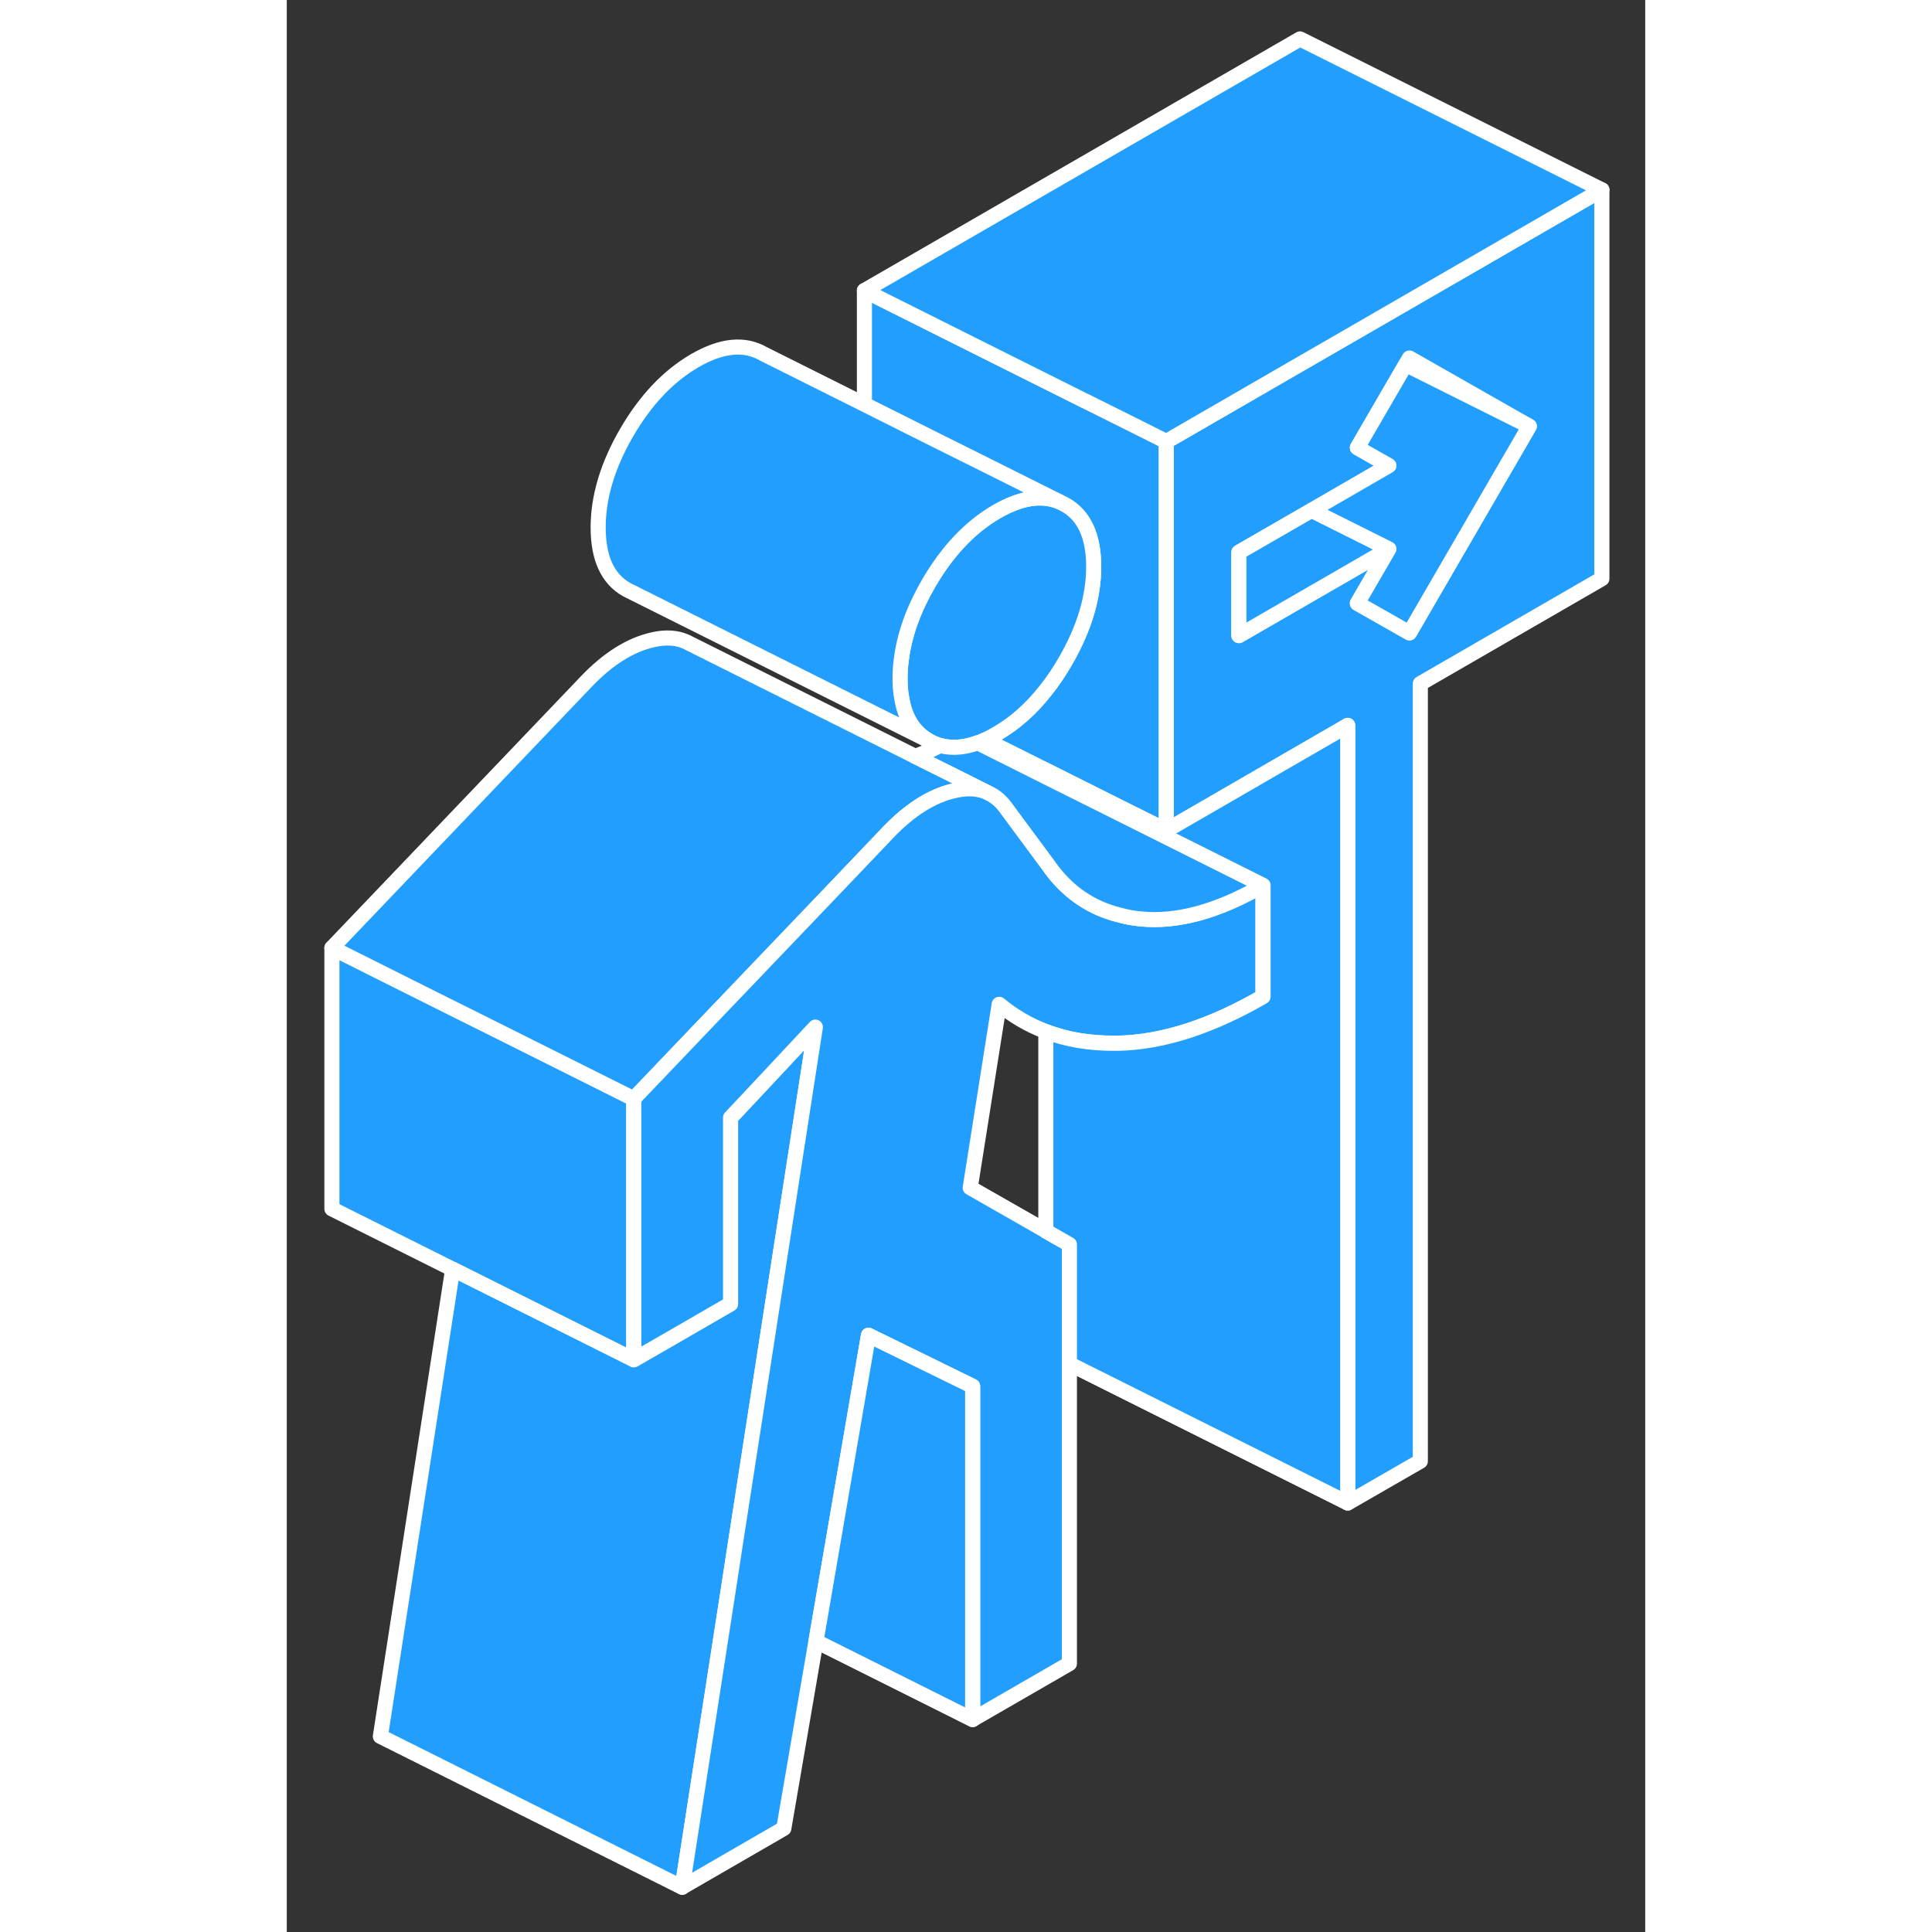 <svg width="48" height="48" viewBox="0 0 90 128" fill="#229EFF" xmlns="http://www.w3.org/2000/svg" stroke-width="1px" stroke-linecap="round" stroke-linejoin="round"><rect x="0" y="0" width="90" height="128" fill="#333333" stroke="none"/><path d="M58.27 29.25V55.01L55.099 53.429L50.289 51.02L46.27 49.01C46.529 48.9 46.779 48.76 47.039 48.609C48.249 47.91 49.329 46.95 50.289 45.719C50.749 45.15 51.169 44.52 51.569 43.83C52.83 41.66 53.459 39.569 53.459 37.55C53.459 35.529 52.83 34.15 51.569 33.44L51.169 33.239L45.789 30.549L43.08 29.2L38.27 26.79V19.25L47.659 23.95L52.779 26.509L52.909 26.57L56.459 28.34L58.27 29.25Z" stroke="white" stroke-linejoin="round"/><path d="M22.99 72.8V90.09L17.05 87.12L10.99 84.09L2.99 80.09V62.8L9.4 66.01L13.47 68.04L22.99 72.8Z" stroke="white" stroke-linejoin="round"/><path d="M35.02 68.06L31.85 88.54L29.86 101.38L29.18 105.8L26.2 125.04L6.2 115.04L10.99 84.09L17.05 87.12L22.99 90.09L25.44 88.68L29.4 86.389V74.06L31.24 72.1L35.02 68.06Z" stroke="white" stroke-linejoin="round"/><path d="M46.75 52.669L46.68 52.639" stroke="white" stroke-linejoin="round"/><path d="M46.45 52.519C45.93 52.289 45.34 52.219 44.68 52.309C44.54 52.33 44.39 52.359 44.24 52.389C42.74 52.729 41.27 53.66 39.83 55.169L36.13 59.05L26.33 69.299L22.99 72.799L13.47 68.04L9.4 66.01L2.99 62.8L19.83 45.169C21.27 43.66 22.74 42.729 24.24 42.389C25.1 42.189 25.85 42.239 26.48 42.529L26.72 42.65L41.63 50.109L44.68 51.63L46.45 52.519Z" stroke="white" stroke-linejoin="round"/><path d="M53.46 37.55C53.46 39.569 52.83 41.659 51.57 43.829C51.17 44.519 50.75 45.149 50.29 45.719C49.33 46.949 48.25 47.91 47.04 48.609C46.78 48.76 46.53 48.9 46.27 49.01H46.26C46.1 49.09 45.94 49.149 45.78 49.209C45.4 49.349 45.03 49.44 44.68 49.48C44.19 49.539 43.73 49.509 43.29 49.389C43.02 49.309 42.76 49.2 42.51 49.059C41.55 48.51 40.95 47.569 40.74 46.249C40.66 45.849 40.63 45.419 40.63 44.949C40.63 44.479 40.66 44.049 40.73 43.589C40.94 41.989 41.54 40.349 42.51 38.669C43.77 36.499 45.28 34.909 47.04 33.889C48.63 32.979 50 32.76 51.17 33.239L51.57 33.44C52.83 34.15 53.46 35.52 53.46 37.55Z" stroke="white" stroke-linejoin="round"/><path d="M51.17 33.24C50 32.76 48.63 32.98 47.04 33.889C45.28 34.91 43.77 36.5 42.51 38.67C41.54 40.35 40.94 41.99 40.73 43.59C40.66 44.05 40.63 44.499 40.63 44.95C40.63 45.4 40.66 45.85 40.74 46.24C40.95 47.57 41.55 48.51 42.51 49.06L22.51 39.06C21.26 38.35 20.63 36.98 20.63 34.95C20.63 32.919 21.26 30.83 22.51 28.67C23.77 26.5 25.28 24.91 27.04 23.89C28.81 22.869 30.32 22.72 31.57 23.44L38.27 26.79L43.08 29.2L45.79 30.55L51.17 33.24Z" stroke="white" stroke-linejoin="round"/><path d="M70.37 22.259L67.129 24.13L58.51 29.11L58.27 29.25V55.01L70.289 48.059V99.579L75.1 96.809V45.289L87.129 38.34V12.579L70.37 22.259ZM74.379 41.929L70.929 39.969L73.019 36.37L63.08 42.109V36.59L67.9 33.809L73.019 30.849L70.929 29.66L74.129 24.149L74.379 23.72L82.32 28.239L74.379 41.929Z" stroke="white" stroke-linejoin="round"/><path d="M73.02 36.37L63.08 42.11V36.59L67.9 33.81L73.02 36.37Z" stroke="white" stroke-linejoin="round"/><path d="M82.32 28.239L74.38 41.929L70.93 39.969L73.02 36.369L67.9 33.809L73.02 30.849L70.93 29.659L74.13 24.149L82.32 28.239Z" stroke="white" stroke-linejoin="round"/><path d="M87.129 12.579L70.37 22.259L67.129 24.13L58.51 29.11L58.27 29.25L56.459 28.34L52.909 26.57L52.779 26.509L47.659 23.95L38.27 19.25L67.129 2.579L87.129 12.579Z" stroke="white" stroke-linejoin="round"/><path d="M64.68 58.659V66.019C61.24 68.009 58.05 69.039 55.1 69.109C55.02 69.109 54.94 69.109 54.86 69.109C53.19 69.119 51.67 68.869 50.29 68.339C49.17 67.919 48.14 67.319 47.2 66.539L45.28 78.689L50.29 81.549L51.85 82.439V110.219L45.44 113.919V91.839L38.54 88.459L35.06 108.729L32.93 121.139L26.2 125.029L29.18 105.789L29.86 101.369L31.85 88.529L35.02 68.049L31.24 72.089L29.4 74.049V86.379L25.44 88.669L22.99 90.079V72.789L26.33 69.289L36.13 59.039L39.83 55.159C41.27 53.649 42.74 52.719 44.24 52.38C44.39 52.349 44.54 52.319 44.68 52.299C45.34 52.209 45.93 52.279 46.45 52.51L46.68 52.63C47.06 52.84 47.39 53.149 47.68 53.559L50.29 57.089L50.73 57.69C51.87 59.169 53.33 60.149 55.1 60.599C55.56 60.729 56.04 60.819 56.54 60.869C58.97 61.119 61.69 60.379 64.68 58.649V58.659Z" stroke="white" stroke-linejoin="round"/><path d="M70.29 48.06V99.579L51.85 90.36V82.45L50.29 81.56V68.35C51.67 68.879 53.19 69.13 54.86 69.12C54.94 69.12 55.02 69.12 55.1 69.12C58.05 69.05 61.24 68.019 64.68 66.029V58.67L55.1 53.88L50.29 51.48V51.029L55.1 53.44L58.27 55.02L70.29 48.07V48.06Z" stroke="white" stroke-linejoin="round"/><path d="M45.44 91.85V113.93L35.06 108.74L38.54 88.469L45.44 91.85Z" stroke="white" stroke-linejoin="round"/><path d="M64.68 58.66C61.69 60.389 58.97 61.13 56.54 60.88C56.04 60.83 55.56 60.739 55.1 60.609C53.33 60.16 51.87 59.179 50.73 57.7L50.29 57.099L47.68 53.569C47.39 53.16 47.06 52.849 46.68 52.639L46.45 52.52L44.68 51.63L41.63 50.109C42.17 49.919 42.72 49.679 43.29 49.389C43.73 49.51 44.19 49.539 44.68 49.48C45.03 49.44 45.4 49.349 45.78 49.209L50.29 51.469L55.1 53.87L64.68 58.66Z" stroke="white" stroke-linejoin="round"/></svg>